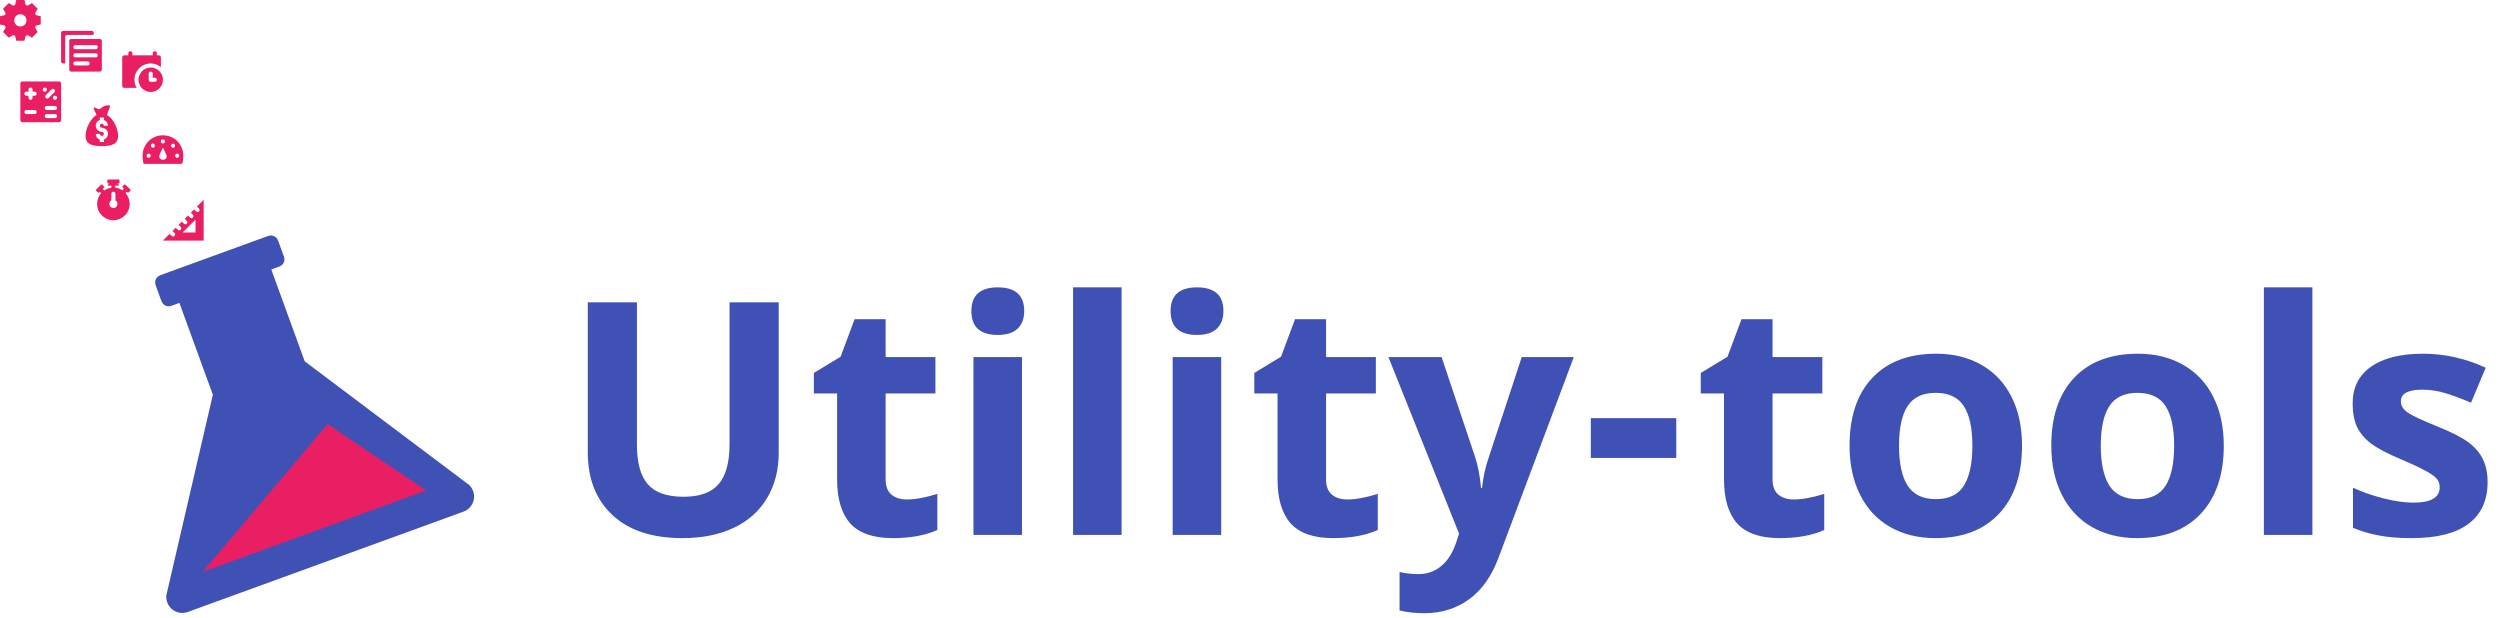 <svg width="7856" height="1941" viewBox="0 0 7856 1941" fill="none" xmlns="http://www.w3.org/2000/svg">
<path d="M400.48 604.32C401.76 605.6 403.68 605.6 404.96 604.32L409.44 599.84C410.72 598.56 410.72 596.64 409.44 595.36L394.72 580.64C393.44 579.36 391.52 579.36 390.24 580.64L385.76 585.12C384.48 586.4 384.48 588.32 385.76 589.6L388.96 592.8L384.48 597.92C378.08 593.44 370.4 590.24 362.08 589.6V583.2H372.32C373.6 583.2 374.24 581.92 373.6 580.64L369.12 576.8H372.32C374.24 576.8 375.52 575.52 375.52 573.6V567.2C375.52 565.28 374.24 564 372.32 564H340.32C339.04 564 337.12 565.28 337.12 567.2V573.6C337.12 575.52 339.04 576.8 340.32 576.8H343.52L338.4 580.64C337.76 581.92 339.04 583.2 339.68 583.2H349.92V590.24C341.6 590.88 333.92 594.08 327.52 598.56L323.04 593.44L326.24 590.24C327.52 588.96 327.52 587.04 326.24 585.76L321.76 580.64C320.48 579.36 318.56 579.36 317.28 580.64L302.56 595.36C301.28 596.64 301.28 598.56 302.56 599.84L307.04 604.32C308.32 605.6 310.24 605.6 311.52 604.32L314.08 602.4L317.92 606.88C310.24 615.84 305.12 628 305.12 640.8C305.12 668.96 328.16 692 356.32 692C384.48 692 407.52 668.96 407.52 640.8C407.52 628 402.4 615.84 394.72 606.88L398.56 602.4L400.48 604.32ZM356.32 653.6C349.28 653.6 343.52 647.84 343.52 640.8C343.52 635.68 346.08 631.84 349.92 629.28V608.8C349.92 604.96 353.12 602.4 356.32 602.4C359.52 602.4 362.72 604.96 362.72 608.8V629.92C366.56 631.84 369.12 636.32 369.12 640.8C369.12 647.84 363.36 653.6 356.32 653.6Z" fill="#E91E63"/>
<path d="M618.88 649.12L625.28 655.52C627.84 658.08 627.84 661.92 625.28 664.48C622.72 667.04 618.88 667.04 616.32 664.48L609.92 658.08L599.68 668.32L606.08 674.72C608.64 677.28 608.64 681.12 606.08 683.68C603.52 686.24 599.68 686.24 597.12 683.68L590.72 677.28L580.48 687.52L586.88 693.92C589.44 696.48 589.44 700.32 586.88 702.88C584.32 705.44 580.48 705.44 577.92 702.88L571.52 696.48L561.28 706.72L567.68 713.12C570.24 715.68 570.24 719.52 567.68 722.08C565.12 724.64 561.28 724.64 558.72 722.08L552.32 715.68L542.08 725.92L548.48 732.32C551.04 734.88 551.04 738.72 548.48 741.28C545.92 743.84 542.08 743.84 539.52 741.28L533.12 734.88L512 756H640V628L618.88 649.12ZM614.4 730.4H574.08L614.4 690.08V730.4Z" fill="#E91E63"/>
<g clip-path="url(#clip0)">
<path d="M499.2 173.8H492.8V167.4C492.8 163.56 490.24 161 486.4 161C482.56 161 480 163.56 480 167.4V173.8H416V167.4C416 163.56 413.44 161 409.6 161C405.76 161 403.2 163.56 403.2 167.4V173.8H390.4C387.2 173.8 384 176.36 384 180.2V269.8C384 273.64 387.2 276.2 390.4 276.2H429.44C424.96 268.52 422.4 259.56 422.4 250.6C422.4 222.44 445.44 199.4 473.6 199.4C485.76 199.4 496.64 203.88 505.6 210.92V180.2C505.6 177 502.4 173.8 499.2 173.8Z" fill="#E91E63"/>
<path d="M473.6 212.2C452.48 212.2 435.2 229.48 435.2 250.6C435.2 271.72 452.48 289 473.6 289C494.72 289 512 271.72 512 250.6C512 229.48 494.72 212.2 473.6 212.2ZM486.4 257H473.6C469.76 257 467.2 254.44 467.2 250.6V231.4C467.2 227.56 469.76 225 473.6 225C477.44 225 480 227.56 480 231.4V244.2H486.4C490.24 244.2 492.8 246.76 492.8 250.6C492.8 254.44 490.24 257 486.4 257Z" fill="#E91E63"/>
</g>
<path d="M532.48 428.461C488.32 414.381 448 447.021 448 489.261C448 495.021 448.64 505.901 450.56 512.301C450.56 513.581 451.84 514.861 453.12 514.861H570.24C571.52 514.861 572.8 513.581 573.44 512.301C574.72 505.901 576 495.021 576 489.261C576 461.741 558.72 436.781 532.48 428.461ZM512 438.061C515.84 438.061 518.4 440.621 518.4 444.461C518.4 448.301 515.84 450.861 512 450.861C508.16 450.861 505.6 448.301 505.6 444.461C505.6 440.621 508.16 438.061 512 438.061ZM467.2 495.661C463.36 495.661 460.8 493.101 460.8 489.261C460.8 485.421 463.36 482.861 467.2 482.861C471.04 482.861 473.6 485.421 473.6 489.261C473.6 493.101 471.04 495.661 467.2 495.661ZM485.12 462.381C482.56 464.941 478.72 464.941 476.16 462.381C473.6 459.821 473.6 455.341 475.52 452.781C478.08 450.221 481.92 450.221 484.48 452.781C487.04 455.341 487.04 459.821 485.12 462.381ZM512 502.061C504.96 502.061 498.56 495.661 500.48 489.261C502.4 482.861 512 463.661 512 463.661C512 463.661 521.6 482.861 523.52 489.261C525.44 495.661 519.04 502.061 512 502.061ZM548.48 462.381C545.92 464.941 542.08 464.941 539.52 462.381C536.96 459.821 536.96 455.981 539.52 453.421C542.08 450.861 545.92 450.861 548.48 453.421C550.4 455.341 550.4 459.821 548.48 462.381ZM556.8 495.661C552.96 495.661 550.4 493.101 550.4 489.261C550.4 485.421 552.96 482.861 556.8 482.861C560.64 482.861 563.2 485.421 563.2 489.261C563.2 493.101 560.64 495.661 556.8 495.661Z" fill="#E91E63"/>
<g clip-path="url(#clip1)">
<path d="M1346.5 1542L1029 1329.5L627.5 1803.5L1346.5 1542Z" fill="#E91E63"/>
<path d="M1475.15 1524.64L957.551 1135.48L852.482 846.805L876.539 838.049C890.972 832.795 897.092 819.671 891.839 805.237L874.327 757.125C869.074 742.691 855.949 736.571 841.516 741.824L504.73 864.404C490.296 869.658 484.176 882.783 489.429 897.216L506.941 945.328C512.194 959.762 525.319 965.882 539.753 960.629L563.809 951.873L668.877 1240.55L522.524 1871.37C520.348 1910.3 556.662 1935.22 590.341 1922.96L1456.36 1607.76C1490.04 1595.5 1501.84 1553.06 1475.15 1524.64ZM637.109 1796.97L1029.35 1332.74L1339.55 1541.3L637.109 1796.97Z" fill="#3F51B5"/>
</g>
<path d="M128 76.8V51.2L112.64 47.36C112 45.44 111.36 43.52 110.08 41.6L118.4 27.52L100.48 9.6L86.4 17.92C84.48 17.28 82.56 16 80.64 15.36L76.8 0H51.2L47.36 15.36C45.44 16.64 43.52 17.28 41.6 17.92L27.52 9.6L9.6 27.52L17.92 41.6C17.28 43.52 16 45.44 15.36 47.36L0 51.2V76.8L15.36 80.64C16 82.56 16.64 84.48 17.92 86.4L9.6 100.48L27.52 118.4L41.6 110.08C43.52 110.72 45.44 112 47.36 112.64L51.2 128H76.8L80.64 112.64C82.56 112 84.48 111.36 86.4 110.08L100.48 118.4L118.4 100.48L110.08 86.4C110.72 84.48 112 82.56 112.64 80.64L128 76.8ZM64 83.2C53.12 83.2 44.8 74.88 44.8 64C44.8 53.12 53.12 44.8 64 44.8C74.88 44.8 83.2 53.12 83.2 64C83.2 74.88 74.88 83.2 64 83.2Z" fill="#E91E63"/>
<path d="M335.998 361.091L345.597 335.494C346.237 333.574 344.957 331.014 342.398 331.014C312.961 330.374 320.64 352.132 298.882 338.053C296.323 336.133 293.123 339.333 294.403 341.893L303.362 361.091C283.524 373.249 268.806 404.606 268.806 427.003C268.806 455.16 291.843 459 320 459C348.157 459 371.194 455.16 371.194 427.003C371.194 403.966 356.476 372.609 335.998 361.091ZM320 401.406C322.56 401.406 324.48 402.046 326.399 402.686C334.079 405.246 339.198 412.285 339.198 420.604C339.198 428.923 334.079 435.962 326.399 438.522V446.201H313.601V438.522C305.922 435.962 300.802 428.923 300.802 420.604H313.601C313.601 424.444 316.8 427.003 320 427.003C323.84 427.003 326.399 424.444 326.399 420.604C326.399 417.405 323.84 414.205 320 414.205C318.08 414.205 315.521 413.565 313.601 412.925C305.922 410.365 300.802 403.326 300.802 395.007C300.802 386.688 305.922 379.649 313.601 377.089V369.41H326.399V377.089C334.079 379.649 339.198 386.688 339.198 395.007H326.399C326.399 391.807 323.84 388.608 320 388.608C316.8 388.608 313.601 391.807 313.601 395.007C313.601 398.847 316.8 401.406 320 401.406Z" fill="#E91E63"/>
<g clip-path="url(#clip2)">
<path d="M288 97H198.4C194.56 97 192 100.2 192 103.4V193C192 196.84 194.56 199.4 198.4 199.4H204.8V116.2C204.8 112.36 207.36 109.8 211.2 109.8H294.4V103.4C294.4 99.56 291.84 97 288 97Z" fill="#E91E63"/>
<path d="M313.6 122.6H224C220.16 122.6 217.6 125.16 217.6 129V218.6C217.6 222.44 220.16 225 224 225H313.6C317.44 225 320 222.44 320 218.6V129C320 125.16 317.44 122.6 313.6 122.6ZM275.2 205.8H236.8C232.96 205.8 230.4 203.24 230.4 199.4C230.4 195.56 232.96 193 236.8 193H275.2C279.04 193 281.6 195.56 281.6 199.4C281.6 203.24 279.04 205.8 275.2 205.8ZM300.8 180.2H236.8C232.96 180.2 230.4 177.64 230.4 173.8C230.4 169.96 232.96 167.4 236.8 167.4H300.8C304.64 167.4 307.2 169.96 307.2 173.8C307.2 177.64 304.64 180.2 300.8 180.2ZM300.8 154.6H236.8C232.96 154.6 230.4 152.04 230.4 148.2C230.4 144.36 232.96 141.8 236.8 141.8H300.8C304.64 141.8 307.2 144.36 307.2 148.2C307.2 152.04 304.64 154.6 300.8 154.6Z" fill="#E91E63"/>
</g>
<path d="M185.6 256H70.4C66.56 256 64 258.56 64 262.4V377.6C64 381.44 66.56 384 70.4 384H185.6C189.44 384 192 381.44 192 377.6V262.4C192 258.56 189.44 256 185.6 256ZM170.88 280.96C173.44 283.52 173.44 287.36 170.88 289.92L152.96 307.84C150.4 310.4 146.56 310.4 144 307.84C141.44 305.28 141.44 301.44 144 298.88L161.92 280.96C164.48 278.4 168.32 278.4 170.88 280.96ZM108.8 358.4H83.2C79.36 358.4 76.8 355.84 76.8 352C76.8 348.16 79.36 345.6 83.2 345.6H108.8C112.64 345.6 115.2 348.16 115.2 352C115.2 355.84 112.64 358.4 108.8 358.4ZM108.8 300.8H102.4V307.2C102.4 311.04 99.84 313.6 96 313.6C92.16 313.6 89.6 311.04 89.6 307.2V300.8H83.2C79.36 300.8 76.8 298.24 76.8 294.4C76.8 290.56 79.36 288 83.2 288H89.6V281.6C89.6 277.76 92.16 275.2 96 275.2C99.84 275.2 102.4 277.76 102.4 281.6V288H108.8C112.64 288 115.2 290.56 115.2 294.4C115.2 298.24 112.64 300.8 108.8 300.8ZM134.4 281.6C134.4 277.76 136.96 275.2 140.8 275.2C144.64 275.2 147.2 277.76 147.2 281.6C147.2 285.44 144.64 288 140.8 288C136.96 288 134.4 285.44 134.4 281.6ZM172.8 371.2H147.2C143.36 371.2 140.8 368.64 140.8 364.8C140.8 360.96 143.36 358.4 147.2 358.4H172.8C176.64 358.4 179.2 360.96 179.2 364.8C179.2 368.64 176.64 371.2 172.8 371.2ZM172.8 345.6H147.2C143.36 345.6 140.8 343.04 140.8 339.2C140.8 335.36 143.36 332.8 147.2 332.8H172.8C176.64 332.8 179.2 335.36 179.2 339.2C179.2 343.04 176.64 345.6 172.8 345.6ZM172.8 313.6C168.96 313.6 166.4 311.04 166.4 307.2C166.4 303.36 168.96 300.8 172.8 300.8C176.64 300.8 179.2 303.36 179.2 307.2C179.2 311.04 176.64 313.6 172.8 313.6Z" fill="#E91E63"/>
<path d="M2447 950V1423C2447 1477 2434.83 1524.33 2410.5 1565C2386.5 1605.67 2351.67 1636.83 2306 1658.5C2260.33 1680.17 2206.33 1691 2144 1691C2050 1691 1977 1667 1925 1619C1873 1570.67 1847 1504.67 1847 1421V950H2001.5V1397.5C2001.5 1453.83 2012.83 1495.17 2035.5 1521.5C2058.17 1547.83 2095.67 1561 2148 1561C2198.67 1561 2235.33 1547.83 2258 1521.5C2281 1494.83 2292.5 1453.17 2292.5 1396.5V950H2447ZM2849.5 1569.5C2876.17 1569.5 2908.17 1563.67 2945.5 1552V1665.5C2907.5 1682.5 2860.83 1691 2805.5 1691C2744.5 1691 2700 1675.67 2672 1645C2644.33 1614 2630.5 1567.67 2630.5 1506V1236.5H2557.5V1172L2641.5 1121L2685.5 1003H2783V1122H2939.5V1236.5H2783V1506C2783 1527.67 2789 1543.67 2801 1554C2813.33 1564.33 2829.5 1569.5 2849.5 1569.5ZM3052.5 977.5C3052.5 927.833 3080.17 903 3135.5 903C3190.83 903 3218.5 927.833 3218.5 977.5C3218.5 1001.17 3211.5 1019.67 3197.5 1033C3183.83 1046 3163.17 1052.5 3135.5 1052.5C3080.17 1052.5 3052.5 1027.5 3052.5 977.5ZM3211.5 1681H3059V1122H3211.5V1681ZM3524.5 1681H3372V903H3524.5V1681ZM3678.5 977.5C3678.5 927.833 3706.17 903 3761.5 903C3816.83 903 3844.5 927.833 3844.5 977.5C3844.5 1001.17 3837.5 1019.67 3823.5 1033C3809.83 1046 3789.17 1052.5 3761.5 1052.5C3706.17 1052.5 3678.5 1027.5 3678.5 977.5ZM3837.5 1681H3685V1122H3837.5V1681ZM4233.5 1569.5C4260.17 1569.5 4292.17 1563.67 4329.5 1552V1665.5C4291.5 1682.5 4244.83 1691 4189.5 1691C4128.5 1691 4084 1675.67 4056 1645C4028.33 1614 4014.5 1567.67 4014.5 1506V1236.5H3941.5V1172L4025.5 1121L4069.5 1003H4167V1122H4323.5V1236.5H4167V1506C4167 1527.67 4173 1543.67 4185 1554C4197.33 1564.33 4213.5 1569.5 4233.5 1569.5ZM4363 1122H4530L4635.5 1436.5C4644.5 1463.83 4650.67 1496.17 4654 1533.5H4657C4660.67 1499.17 4667.83 1466.83 4678.5 1436.5L4782 1122H4945.5L4709 1752.5C4687.33 1810.83 4656.33 1854.5 4616 1883.5C4576 1912.5 4529.17 1927 4475.5 1927C4449.17 1927 4423.33 1924.17 4398 1918.5V1797.5C4416.33 1801.83 4436.33 1804 4458 1804C4485 1804 4508.5 1795.67 4528.5 1779C4548.83 1762.67 4564.67 1737.83 4576 1704.5L4585 1677L4363 1122ZM4999 1439V1314H5267.5V1439H4999ZM5636.5 1569.5C5663.17 1569.5 5695.17 1563.67 5732.5 1552V1665.5C5694.5 1682.5 5647.83 1691 5592.5 1691C5531.5 1691 5487 1675.67 5459 1645C5431.33 1614 5417.5 1567.67 5417.5 1506V1236.5H5344.5V1172L5428.5 1121L5472.5 1003H5570V1122H5726.5V1236.5H5570V1506C5570 1527.67 5576 1543.67 5588 1554C5600.33 1564.33 5616.5 1569.5 5636.5 1569.5ZM5967.5 1400.5C5967.5 1455.83 5976.5 1497.67 5994.5 1526C6012.83 1554.33 6042.5 1568.5 6083.5 1568.5C6124.17 1568.5 6153.33 1554.5 6171 1526.5C6189 1498.17 6198 1456.17 6198 1400.5C6198 1345.17 6189 1303.67 6171 1276C6153 1248.33 6123.5 1234.5 6082.5 1234.5C6041.83 1234.5 6012.5 1248.33 5994.5 1276C5976.5 1303.33 5967.5 1344.83 5967.5 1400.5ZM6354 1400.5C6354 1491.5 6330 1562.67 6282 1614C6234 1665.33 6167.17 1691 6081.5 1691C6027.83 1691 5980.5 1679.33 5939.5 1656C5898.5 1632.33 5867 1598.5 5845 1554.5C5823 1510.5 5812 1459.17 5812 1400.5C5812 1309.17 5835.83 1238.17 5883.5 1187.5C5931.17 1136.83 5998.17 1111.5 6084.5 1111.5C6138.17 1111.5 6185.5 1123.17 6226.5 1146.5C6267.5 1169.83 6299 1203.33 6321 1247C6343 1290.67 6354 1341.83 6354 1400.5ZM6601.5 1400.5C6601.5 1455.83 6610.5 1497.67 6628.5 1526C6646.83 1554.33 6676.5 1568.5 6717.5 1568.5C6758.17 1568.5 6787.33 1554.5 6805 1526.5C6823 1498.17 6832 1456.17 6832 1400.5C6832 1345.17 6823 1303.67 6805 1276C6787 1248.33 6757.5 1234.5 6716.5 1234.5C6675.83 1234.5 6646.5 1248.33 6628.5 1276C6610.5 1303.33 6601.5 1344.83 6601.5 1400.5ZM6988 1400.5C6988 1491.5 6964 1562.67 6916 1614C6868 1665.33 6801.17 1691 6715.5 1691C6661.83 1691 6614.5 1679.33 6573.5 1656C6532.5 1632.33 6501 1598.5 6479 1554.5C6457 1510.5 6446 1459.17 6446 1400.5C6446 1309.17 6469.83 1238.17 6517.5 1187.5C6565.17 1136.83 6632.17 1111.5 6718.5 1111.5C6772.17 1111.5 6819.5 1123.17 6860.5 1146.5C6901.5 1169.83 6933 1203.33 6955 1247C6977 1290.67 6988 1341.83 6988 1400.5ZM7266.5 1681H7114V903H7266.5V1681ZM7817 1515C7817 1572.33 7797 1616 7757 1646C7717.33 1676 7657.83 1691 7578.5 1691C7537.83 1691 7503.17 1688.17 7474.5 1682.5C7445.83 1677.17 7419 1669.17 7394 1658.5V1532.5C7422.33 1545.83 7454.17 1557 7489.5 1566C7525.17 1575 7556.5 1579.5 7583.5 1579.5C7638.83 1579.5 7666.5 1563.5 7666.5 1531.5C7666.5 1519.5 7662.83 1509.83 7655.5 1502.5C7648.17 1494.83 7635.5 1486.33 7617.5 1477C7599.5 1467.33 7575.5 1456.17 7545.5 1443.5C7502.5 1425.5 7470.83 1408.83 7450.5 1393.5C7430.5 1378.17 7415.83 1360.67 7406.5 1341C7397.5 1321 7393 1296.5 7393 1267.5C7393 1217.83 7412.17 1179.5 7450.5 1152.5C7489.17 1125.17 7543.83 1111.5 7614.5 1111.5C7681.83 1111.5 7747.33 1126.17 7811 1155.5L7765 1265.5C7737 1253.5 7710.83 1243.67 7686.5 1236C7662.17 1228.33 7637.33 1224.5 7612 1224.5C7567 1224.5 7544.5 1236.67 7544.5 1261C7544.5 1274.67 7551.67 1286.5 7566 1296.5C7580.67 1306.5 7612.5 1321.33 7661.5 1341C7705.17 1358.67 7737.17 1375.17 7757.5 1390.5C7777.83 1405.83 7792.83 1423.5 7802.5 1443.5C7812.17 1463.5 7817 1487.33 7817 1515Z" fill="#3F51B5"/>
<defs>
<clipPath id="clip0">
<rect width="128" height="128" fill="white" transform="translate(384 161)"/>
</clipPath>
<clipPath id="clip1">
<rect width="1024" height="1024" fill="white" transform="translate(192 978.229) rotate(-20)"/>
</clipPath>
<clipPath id="clip2">
<rect width="128" height="128" fill="white" transform="translate(192 97)"/>
</clipPath>
</defs>
</svg>
